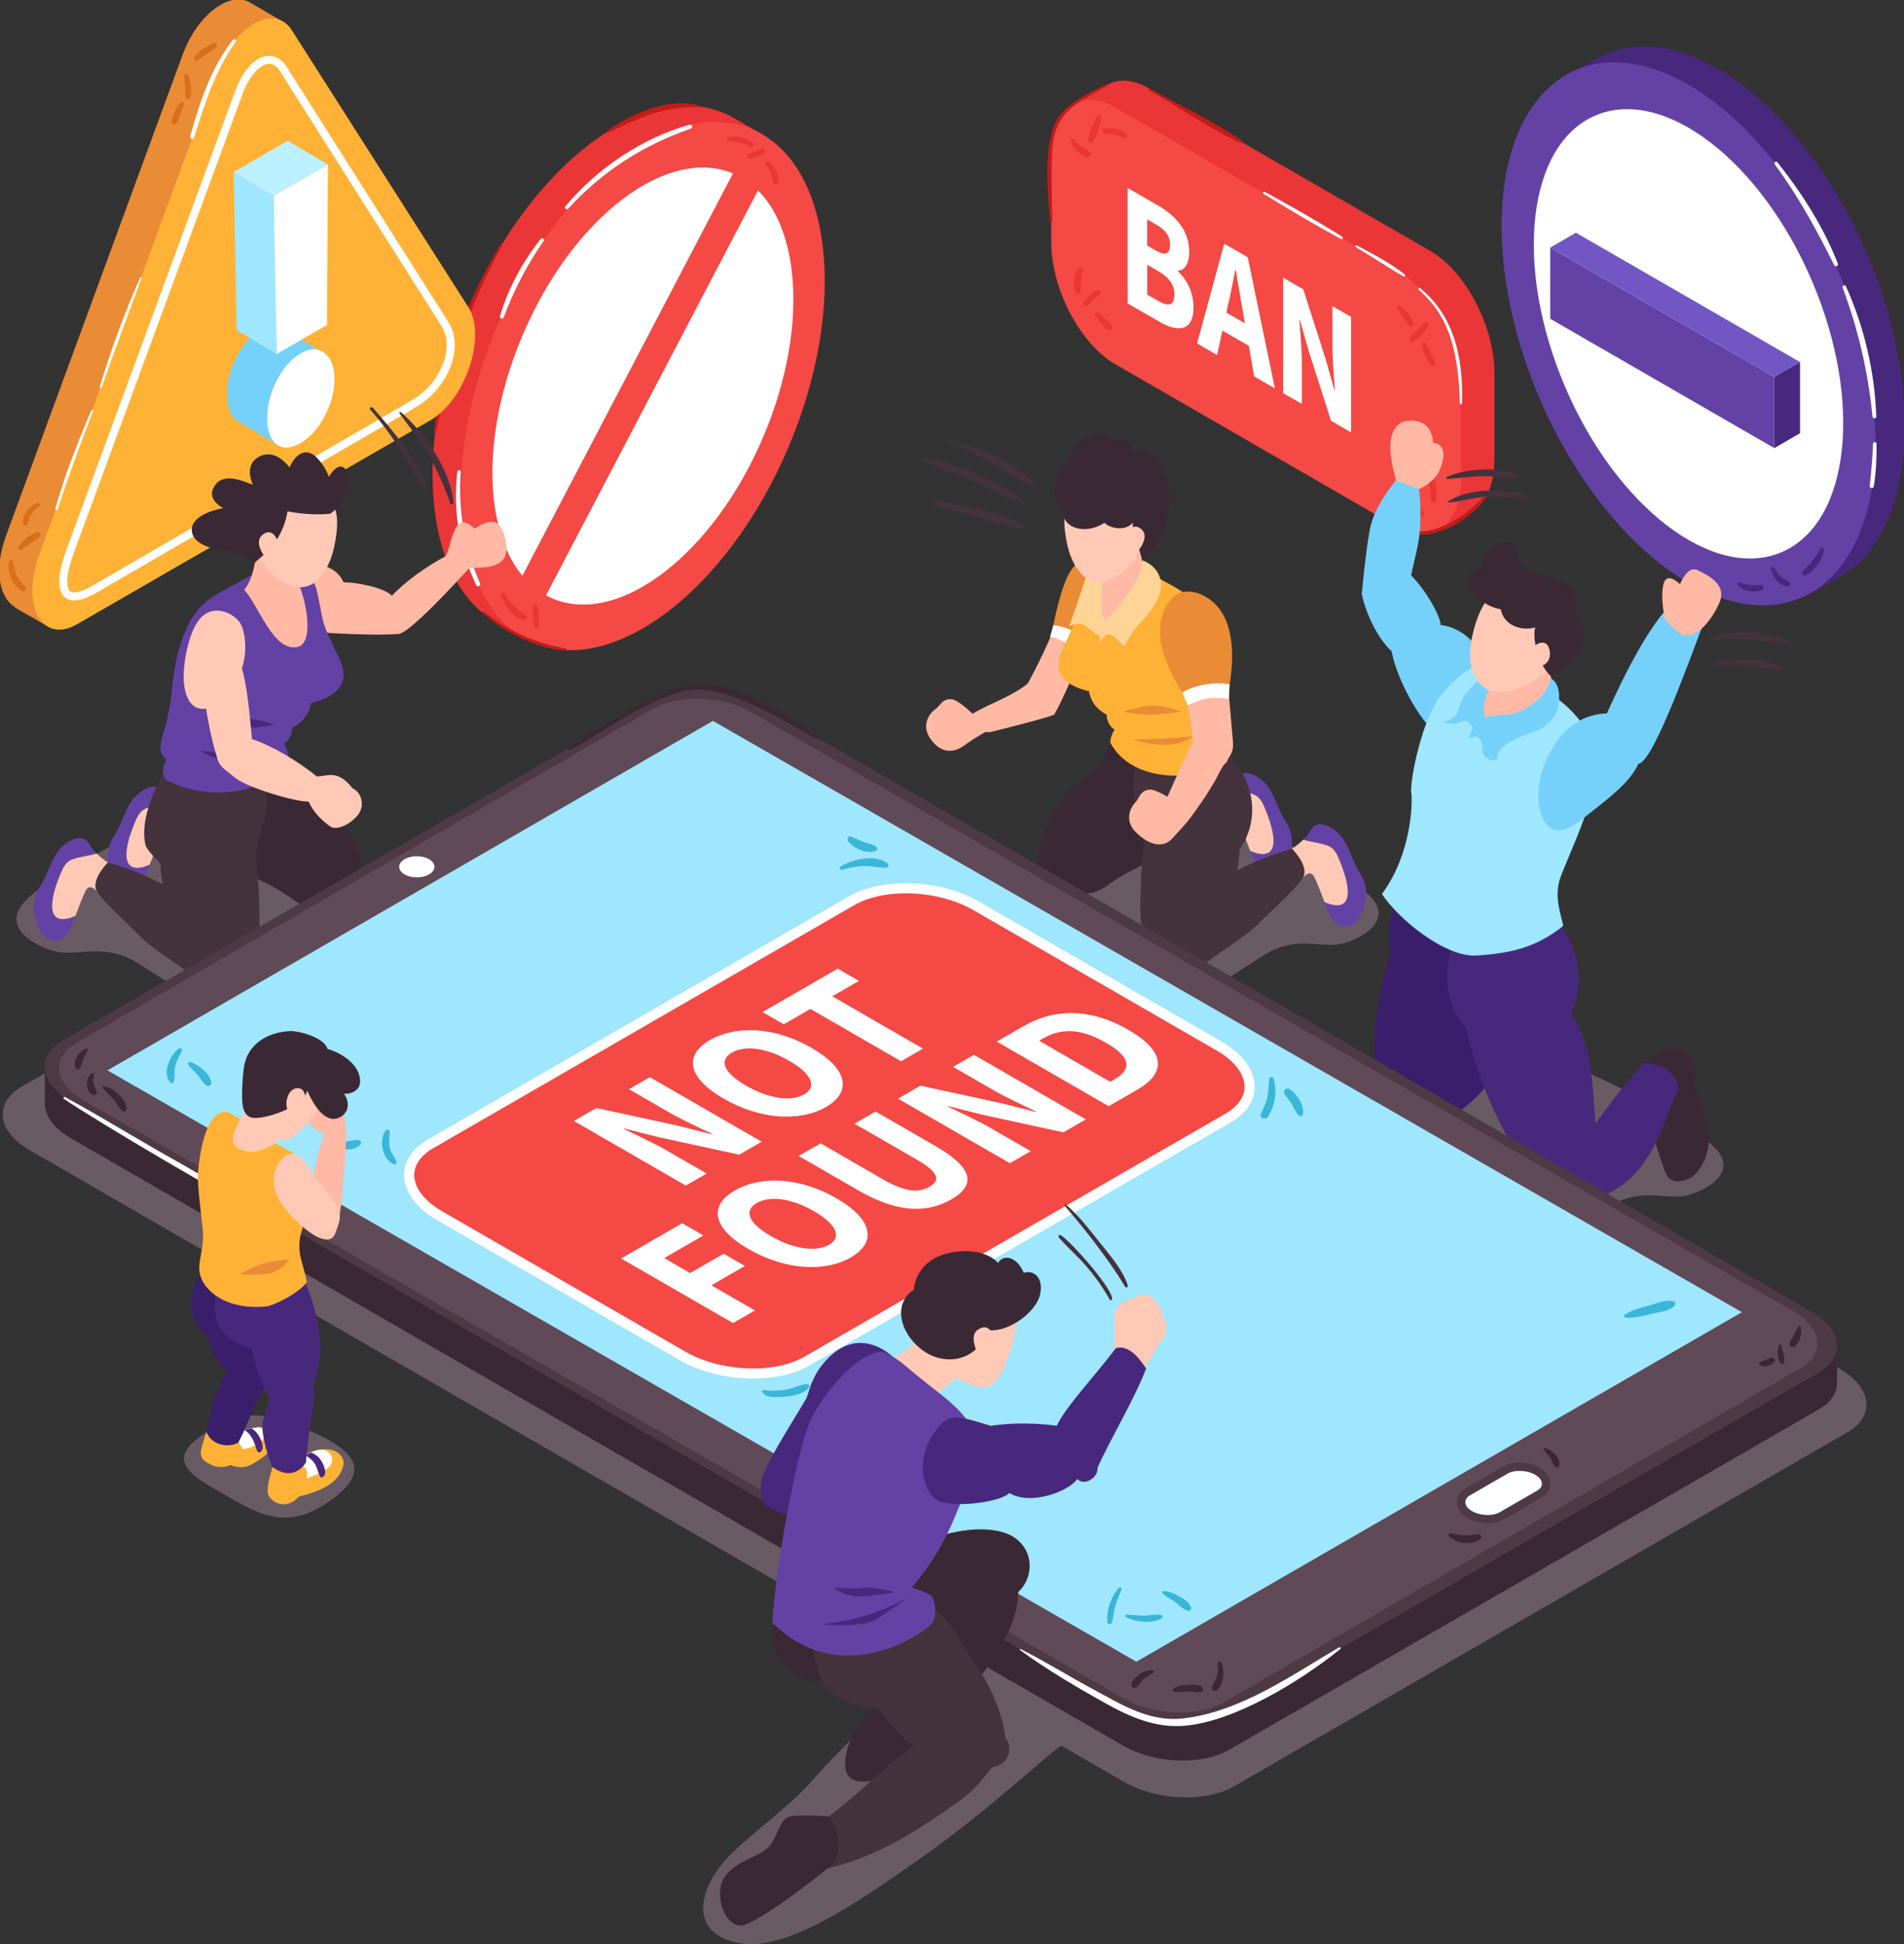 <?xml version="1.0" encoding="utf-8"?>
<!-- Generator: Adobe Illustrator 23.0.0, SVG Export Plug-In . SVG Version: 6.00 Build 0)  -->
<svg version="1.1" id="Layer_1" xmlns="http://www.w3.org/2000/svg" xmlns:xlink="http://www.w3.org/1999/xlink" x="0px" y="0px"
	 viewBox="0 0 752 768" style="enable-background:new 0 0 752 768;" xml:space="preserve">
<rect x="0" y="0" width="752" height="768" fill="#333333" stroke="none"/>
<style type="text/css">
	.st0{opacity:0.5;}
	.st1{fill:#9E8395;}
	.st2{fill:#48287C;}
	.st3{fill:#6442A5;}
	.st4{fill:#FFFFFF;}
	.st5{fill:#7257C4;}
	.st6{fill:#EA3636;}
	.st7{fill:#F44945;}
	.st8{fill:#C41C18;}
	.st9{fill:#EA8B36;}
	.st10{fill:#FFB236;}
	.st11{fill:#75D1F9;}
	.st12{fill:#9FE6FF;}
	.st13{fill:#BBF1FF;}
	.st14{fill:#D8701A;}
	.st15{fill:#3A2934;}
	.st16{fill:#FFC9B6;}
	.st17{fill:#44323D;}
	.st18{fill:#FFB9A4;}
	.st19{fill:#391F6B;}
	.st20{fill:#FFD597;}
	.st21{fill:#4E3A45;}
	.st22{fill:#604A57;}
	.st23{fill:#39B6D8;}
</style>
<g>
	<g class="st0">
		<path class="st1" d="M81.55,565.71c-12.24,8.06-12.43,13.87,3.34,22.54c13.7,7.53,25.82,17.57,43.46,5.98
			c17.65-11.59,14.35-19.94-4.61-28.36C104.77,557.44,95.61,556.45,81.55,565.71z"/>
	</g>
	<g class="st0">
		<path class="st1" d="M726.58,540.74l-432.33-249.6c-12.77-7.37-32.26-8.18-43.31-1.8L8.53,429.31
			c-11.06,6.38-9.66,17.64,3.11,25.01L366.86,659.4c-11.59,9.35-33.1,29.1-46.48,44.44c-8.94,10.25-26.67,22.64-34.18,31.23
			c-9.8,11.21-14.48,28.3,5.09,32.42c18.65,3.93,46.75-15.33,73.91-34.55c24.05-17.02,46.82-38.27,53.85-43.4l24.91,14.38
			c12.77,7.37,32.26,8.18,43.31,1.8l242.42-139.96C740.75,559.37,739.35,548.11,726.58,540.74z"/>
	</g>
	<g class="st0">
		<path class="st1" d="M45.21,333.33c-8.05,5.01-26.39,13.54-35.08,22.42c-9.06,9.26,0.69,16.66,10.48,19.75
			c9.79,3.09,19.86-3.94,34.46,5.34c19.24,12.23,33.57,21.72,33.57,21.72l70.96-39.48c0,0-48.5-28.65-66.55-36.81
			C74.99,318.11,56.2,326.47,45.21,333.33z"/>
	</g>
	<g class="st0">
		<path class="st1" d="M508.23,332.95c7.54,4.7,24.72,12.68,32.86,21c8.48,8.67-0.65,15.61-9.82,18.5c-9.17,2.9-18.6-3.7-32.28,5
			c-18.02,11.46-31.44,20.35-31.44,20.35l-66.46-36.98c0,0,45.43-26.83,62.33-34.48C480.34,318.7,497.93,326.54,508.23,332.95z"/>
	</g>
	<g class="st0">
		<path class="st1" d="M644.44,432.39c7.54,4.7,24.72,12.68,32.86,21c8.48,8.67-0.65,15.61-9.82,18.5c-9.17,2.9-18.6-3.69-32.28,5
			c-18.02,11.46-31.44,20.35-31.44,20.35l-84.26-46.89c0,0,43.68-26.02,60.58-33.66C596.99,409.04,634.14,425.97,644.44,432.39z"/>
	</g>
	<g>
		<path class="st2" d="M752.33,168.23c0-54.36-33.05-117.5-73.82-141.04c-17.56-10.14-33.67-11.25-46.34-4.92l-0.01-0.02l-0.25,0.14
			c-1.04,0.53-2.06,1.1-3.05,1.73l-10.87,6.16l1.19,2.54c-9.09,11.11-14.48,28.25-14.48,50.18c0,54.36,33.05,117.5,73.82,141.04
			c12.41,7.16,24.09,9.81,34.35,8.52l1.22,2.6l10.32-5.98c1.67-0.8,3.27-1.74,4.82-2.8l0.1-0.06l0-0.01
			C743.48,216.56,752.33,196.33,752.33,168.23z"/>
		
			<ellipse transform="matrix(0.92 -0.392 0.392 0.92 1.486 271.695)" class="st3" cx="666.94" cy="132.2" rx="64.11" ry="113.32"/>
		
			<ellipse transform="matrix(0.92 -0.392 0.392 0.92 1.486 271.693)" class="st4" cx="666.94" cy="132.2" rx="53.05" ry="93.76"/>
		<g>
			<polygon class="st3" points="700.78,177.02 612.27,125.92 612.27,97.81 700.78,148.91 			"/>
			<polygon class="st5" points="612.27,97.81 622.42,91.93 710.93,143.03 700.78,148.91 			"/>
			<polygon class="st2" points="700.78,148.91 710.93,143.03 710.93,171.14 700.78,177.02 			"/>
		</g>
		<g>
			<path class="st4" d="M701.95,64.04c-0.47-0.59-1.5,0.2-1.05,0.81c9.3,12.58,16.61,25.99,23.57,39.96
				c0.39,0.78,1.75,0.23,1.43-0.6C720.23,89.63,711.65,76.23,701.95,64.04z"/>
			<path class="st4" d="M729.05,113.06c-0.33-0.72-1.57-0.21-1.29,0.54c6.2,16.7,10.03,33.19,11.8,50.94c0.09,0.93,1.52,0.97,1.49,0
				C740.45,146.93,736.29,129.12,729.05,113.06z"/>
			<path class="st4" d="M739.75,175.31c-0.14,5.59-0.7,11.12-1.29,16.68c-0.09,0.9,1.44,1.12,1.59,0.22
				c0.93-5.58,1.17-11.25,1.11-16.89C741.16,174.4,739.78,174.4,739.75,175.31z"/>
			<path class="st2" d="M718.98,216.75c-1.03,1.59-1.88,3.26-3.05,4.76c-1.17,1.5-2.6,2.73-3.88,4.12c-0.78,0.85,0.2,2.16,1.24,1.6
				c3.39-1.83,6.46-6.08,7.09-9.89C720.52,216.51,719.47,215.99,718.98,216.75z"/>
			<path class="st2" d="M706.47,229.77c-2.35-1.35-4.45-2.63-5.52-5.29c-0.37-0.92-1.79-0.59-1.52,0.42c0.79,3,3,6.12,6.24,6.76
				C706.78,231.88,707.53,230.38,706.47,229.77z"/>
			<path class="st2" d="M695.43,231.04c-2.96,0.34-5.32,0.17-8.09-1c-0.76-0.32-1.64,0.56-0.95,1.23c2.46,2.38,6.42,3.1,9.57,1.75
				C696.91,232.6,696.44,230.92,695.43,231.04z"/>
		</g>
	</g>
	<g>
		
			<ellipse transform="matrix(0.392 -0.92 0.92 0.392 13.263 312.028)" class="st6" cx="242.57" cy="145.99" rx="110.23" ry="62.36"/>
		<polygon class="st6" points="301.45,53.26 287.66,45.44 193.15,243.94 207.97,252.54 		"/>
		
			<ellipse transform="matrix(0.392 -0.92 0.92 0.392 14.215 326.289)" class="st7" cx="253.83" cy="152.4" rx="110.23" ry="62.36"/>
		
			<ellipse transform="matrix(0.392 -0.92 0.92 0.392 14.216 326.29)" class="st4" cx="253.83" cy="152.4" rx="91.2" ry="51.6"/>
		<polygon class="st7" points="199,241.42 208.6,248.68 303.7,66.97 294.1,59.72 		"/>
		<g>
			<path class="st4" d="M272.41,49.25c-19.02,5.45-36.42,17.11-49.08,32.25c-0.58,0.69,0.38,1.7,1.01,1.01
				c13.63-14.9,29.49-25.04,48.5-31.7C273.81,50.47,273.42,48.96,272.41,49.25z"/>
			<path class="st4" d="M213.66,94.3c-7.22,8.99-12.92,19.55-16.2,30.63c-0.29,0.97,1.15,1.33,1.49,0.41
				c4.12-10.87,9.15-20.66,15.8-30.2C215.2,94.5,214.15,93.68,213.66,94.3z"/>
			<path class="st4" d="M189.56,230.38c-6.15-14.21-8.59-28.6-7.59-44.06c0.06-0.87-1.24-0.84-1.34,0
				c-1.81,15.41,0.81,30.89,7.49,44.9C188.58,232.21,189.97,231.35,189.56,230.38z"/>
			<path class="st8" d="M275.49,41.57c-12.04-2.92-25.49,3.2-35.21,9.8c-0.89,0.61-0.56,1.3,0.41,0.83
				c11.76-5.65,21.25-10.15,34.76-9.85C276.23,42.37,276.26,41.76,275.49,41.57z"/>
			<path class="st8" d="M197.76,96.47c-13.55,22.39-23.16,47.89-26.34,73.95c-0.12,0.96,0.69,1.02,0.88,0.07
				c5.1-26.08,13.1-50.27,26.11-73.56C198.86,96.13,198.23,95.69,197.76,96.47z"/>
			<path class="st8" d="M223.34,256.14c-11.97-2.02-22.48-6.85-31.99-14.42c-0.67-0.53-1.25-0.1-0.59,0.49
				c9.13,8.16,20.22,13.19,32.36,14.78C223.96,257.1,224.19,256.28,223.34,256.14z"/>
			<path class="st6" d="M297.39,56.5c-2.68-2.24-6.43-2.74-9.79-2.27c-0.88,0.12-0.66,1.55,0.21,1.53c3.16-0.06,5.63,0.93,8.47,2.17
				C297.14,58.32,298.26,57.23,297.39,56.5z"/>
			<path class="st6" d="M301.11,58.71c-1.73,0.72-3.41,1.42-5.18,2.04c-0.99,0.35-0.93,2.08,0.27,1.96c2.05-0.2,4.26-1.1,5.79-2.49
				C302.62,59.64,301.96,58.36,301.11,58.71z"/>
			<path class="st6" d="M303.8,63.9c-0.67-0.57-1.8,0.15-1.29,0.99c0.78,1.28,1.61,2.44,2.11,3.87c0.43,1.23,0.5,2.56,1.03,3.74
				c0.33,0.73,1.52,0.51,1.69-0.22C307.99,69.53,305.86,65.65,303.8,63.9z"/>
			<path class="st6" d="M207.64,242.84c-3.31-2.1-6.37-4.12-7.85-7.98c-0.42-1.09-2.14-0.66-1.78,0.49
				c1.28,4.07,4.36,8.47,8.82,9.42C207.99,245.02,208.67,243.5,207.64,242.84z"/>
			<path class="st6" d="M212.24,239.47c-0.2-0.71-1.42-0.82-1.55,0c-0.38,2.46-0.36,5.37,0.28,7.79c0.22,0.86,1.73,0.98,1.87,0
				C213.17,244.78,212.92,241.88,212.24,239.47z"/>
		</g>
	</g>
	<g>
		<g>
			<path class="st9" d="M171.88,113.82L110.66,7.94L98.99,1.12l-0.05,0.02C91.1-3.82,78.11,5.34,72.1,21.7L2.36,211.69
				c-4.91,13.37-2.61,24.52,3.56,28.12l-0.03,0.21l12.46,7.11l4.42-8.81l-2.15-1.16l136.25-78.66
				C170.73,150.49,179.19,125.3,171.88,113.82z"/>
			<path class="st10" d="M85.2,29.25L15.46,219.24c-7.31,19.92,1.15,35.34,15.02,27.34l139.49-80.53c13.86-8,22.33-33.2,15.02-44.68
				L115.24,11.91C108.32,1.05,92.12,10.41,85.2,29.25z"/>
			<g>
				<path class="st4" d="M29.34,237.19c-1.5,0-2.75-0.42-3.74-1.26c-3.17-2.66-2.92-9.05,0.73-18.99L93.24,35
					c3.19-7.85,7.74-12.55,12.48-12.91c3.09-0.16,5.79,1.39,7.67,4.56l63.67,100.53c2.56,4.01,3.21,9.02,1.87,14.49
					c-1.88,7.69-7.49,15.03-14.63,19.16L38.03,234.19C34.56,236.19,31.66,237.19,29.34,237.19z M96.18,36.17L29.3,218.03
					c-4.39,11.96-2.39,14.87-1.67,15.47c1.36,1.11,4.56,0.4,8.81-2.07l126.27-73.35c6.42-3.7,11.46-10.29,13.15-17.17
					c0.78-3.22,1.16-7.91-1.47-12.04l-63.7-100.57c-0.87-1.44-2.29-3.06-4.42-3.06c-0.1,0-0.21,0-0.32,0.01
					C103.3,25.46,99.34,28.43,96.18,36.17z"/>
			</g>
		</g>
		<g>
			<g>
				<path class="st11" d="M110.9,129.23l-0.02,0.04c-2.32-1.07-4.97-0.82-7.98,0.93c-3.65,2.11-6.76,5.63-9.34,10.57
					c-2.57,4.94-3.86,9.89-3.86,14.86c0,5.12,1.24,8.61,3.72,10.49l15.84,9.41l17.29-36.75L110.9,129.23z"/>
				<path class="st4" d="M128.16,139.46c-2.63-2.01-5.77-1.96-9.42,0.15c-3.65,2.11-6.76,5.63-9.34,10.57
					c-2.57,4.94-3.86,9.89-3.86,14.86c0,5.12,1.24,8.61,3.72,10.49c2.48,1.87,5.64,1.7,9.48-0.51c3.69-2.13,6.84-5.65,9.45-10.56
					c2.61-4.91,3.91-9.8,3.91-14.67C132.1,144.91,130.78,141.47,128.16,139.46z"/>
			</g>
			<g>
				<polygon class="st12" points="108.11,77.39 92.28,67.97 93.45,130.43 109.29,139.84 				"/>
				<polygon class="st13" points="129.53,65.02 113.69,55.61 92.28,67.97 108.11,77.39 				"/>
				<polygon class="st4" points="129.13,128.38 129.53,65.02 108.11,77.39 109.29,139.84 				"/>
			</g>
		</g>
		<g>
			<path class="st4" d="M92.06,15.66c-8.75,11.15-13.17,24.69-16.93,38.19c-0.28,1,1.24,1.41,1.55,0.43
				c4.19-13.32,8.24-26.3,16.43-37.81C93.55,15.85,92.53,15.06,92.06,15.66z"/>
			<path class="st4" d="M55.24,109.9c-6.07,13.81-11.45,28.37-15.82,42.81c-0.26,0.85,0.54,0.91,0.83,0.09
				c4.95-14.23,10.37-28.49,15.56-42.63C56.08,109.45,55.56,109.19,55.24,109.9z"/>
			<path class="st4" d="M35.96,162.32c-5.31,12.56-10.4,25.41-14.09,38.54c-0.27,0.96,0.65,1.05,0.96,0.11
				c4.28-12.9,8.93-25.72,13.88-38.39C36.98,161.88,36.26,161.62,35.96,162.32z"/>
		</g>
		<g>
			<path class="st14" d="M10.09,232.23c-0.99-1.61-2.41-2.83-3.27-4.56c-0.91-1.85-1.25-3.75-1.6-5.76
				c-0.19-1.12-1.74-0.72-1.84,0.25c-0.4,3.81,1.72,9.67,5.4,11.38C9.59,233.9,10.62,233.1,10.09,232.23z"/>
			<path class="st14" d="M14.67,210.17c-2.75,0.74-5.82,3.54-7.44,5.81c-0.54,0.75,0.51,1.74,1.25,1.25
				c1.29-0.84,2.44-1.85,3.69-2.75c1.17-0.83,2.53-1.51,3.53-2.53C16.45,211.19,15.7,209.89,14.67,210.17z"/>
			<path class="st14" d="M14.55,198.73c-3.02,1.29-6.01,4.75-5.41,8.21c0.12,0.73,1.35,0.91,1.65,0.21c0.53-1.24,0.8-2.57,1.46-3.76
				c0.75-1.36,1.84-2.42,3.12-3.28C16.25,199.54,15.49,198.33,14.55,198.73z"/>
			<path class="st14" d="M74.41,29.73c-0.39-1.14-2.08-0.69-1.81,0.5c0.6,2.66,0.49,5.2,0.58,7.89c0.04,1.13,1.74,1.44,2.02,0.27
				C75.89,35.57,75.33,32.42,74.41,29.73z"/>
			<path class="st14" d="M71.43,40.34c-1.19,0.82-1.77,2.31-2.34,3.6c-0.6,1.36-1.31,2.8-1.25,4.31c0.04,1.01,1.27,1.27,1.82,0.49
				c0.81-1.14,1.1-2.59,1.6-3.89c0.48-1.25,1.29-2.51,1.31-3.86C72.58,40.44,71.91,40.01,71.43,40.34z"/>
			<path class="st14" d="M84.63,17.02c-2.82,1.09-6.13,3.09-7.87,5.64c-0.52,0.77,0.47,1.51,1.17,1.17
				c1.34-0.64,2.49-1.66,3.71-2.51c1.25-0.86,2.51-1.66,3.71-2.59C86.11,18.15,85.73,16.59,84.63,17.02z"/>
		</g>
	</g>
	<g>
		<path class="st6" d="M564.97,99.16L453.62,34.87c-6.25-3.61-11.98-3.83-16.4-1.31l-0.01-0.01l-13.95,7.91l5.12,46.61
			c0,18.51,11.36,40.22,25.25,48.24l116,72.24l11.29-6.36c0.1-0.05,0.19-0.11,0.28-0.16l0.44-0.25c0,0,0-0.03,0-0.03
			c5.25-3.15,8.59-10.22,8.59-20.24V147.4C590.22,128.89,578.86,107.18,564.97,99.16z"/>
		<path class="st7" d="M440.45,143.85l111.35,64.29c13.89,8.02,25.25-0.57,25.25-19.09v-34.11c0-18.51-11.36-40.22-25.25-48.24
			L440.45,42.41c-13.89-8.02-25.25,0.57-25.25,19.09v34.11C415.2,114.12,426.56,135.83,440.45,143.85z"/>
		<g>
			<path class="st4" d="M445.38,74.25l11.71,6.76c7.1,4.1,12.62,9.89,12.62,18.6c0,4.09-1.72,7.46-4.51,7.25v0.28
				c3.49,3.23,6.19,8.22,6.19,14.31c0,9.28-5.88,10.04-13.33,5.74l-12.68-7.32V74.25z M456.73,99.08c3.75,2.16,5.41,1.01,5.41-2.31
				c0-3.51-1.76-5.89-5.36-7.97l-3.68-2.12v10.31L456.73,99.08z M457.43,118.87c4.22,2.43,6.39,1.69,6.39-2.46
				c0-4-2.14-6.87-6.39-9.32l-4.32-2.49v11.78L457.43,118.87z"/>
			<path class="st4" d="M483.53,96.27l9.26,5.34l10.74,51.82l-8.18-4.73l-4.48-25.69c-0.95-5.11-1.86-11.03-2.78-16.32l-0.21-0.12
				c-0.83,4.34-1.74,9.15-2.69,13.16l-4.49,20.51l-7.91-4.57L483.53,96.27z M479.87,120.9l16.46,9.5v8.01l-16.46-9.5V120.9z"/>
			<path class="st4" d="M506.82,109.72l7.92,4.57l8.92,27.84l3.38,11.97l0.21,0.12c-0.36-5.03-0.99-11.79-0.99-17.16v-16.12
				l7.37,4.25v45.62l-7.93-4.58l-8.92-27.9l-3.38-11.92l-0.21-0.12c0.37,5.24,0.99,11.71,0.99,17.09v16.19l-7.37-4.25V109.72z"/>
		</g>
		<g>
			<path class="st6" d="M433.21,114.69c-1.88,0.96-4.63,2.94-5.34,4.99c-0.29,0.83,0.7,1.39,1.38,1.06
				c0.99-0.49,1.64-1.43,2.44-2.19c0.87-0.82,1.82-1.54,2.68-2.36C435.19,115.42,434.15,114.21,433.21,114.69z"/>
			<path class="st6" d="M439.08,128.74c-1.39-2.05-3.47-3.63-5.3-5.27c-0.64-0.58-1.86,0.21-1.27,0.98
				c1.47,1.92,2.86,4.15,4.77,5.68C438.21,130.87,439.88,129.91,439.08,128.74z"/>
			<path class="st6" d="M567.49,177.61c-2.62,0.65-6.06,2.02-7.84,4.13c-0.76,0.9,0.17,2.07,1.23,1.59
				c1.26-0.58,2.35-1.53,3.56-2.22c1.22-0.69,2.49-1.25,3.75-1.84C569.15,178.82,568.46,177.37,567.49,177.61z"/>
			<path class="st6" d="M553.06,120.91c-0.75-0.44-1.38,0.4-1.09,1.09c0.54,1.28,1.53,2.36,2.34,3.49c0.77,1.08,1.44,2.19,2.35,3.16
				c0.65,0.68,1.96-0.02,1.63-0.95C557.43,125.28,555.3,122.22,553.06,120.91z"/>
			<path class="st6" d="M562.68,127.48c-0.97,0.92-1.83,1.96-2.77,2.91c-0.94,0.95-2.05,1.77-2.9,2.8c-0.77,0.94,0.21,2.56,1.39,1.8
				c2.23-1.43,4.43-4.09,5.74-6.38C564.68,127.68,563.45,126.75,562.68,127.48z"/>
			<path class="st6" d="M566.82,143.09c-1.15-2.47-2.36-4.91-3.5-7.38c-0.47-1.01-1.81-0.23-1.66,0.7c0.44,2.76,1.8,5.75,3.62,7.87
				C566.05,145.18,567.26,144.03,566.82,143.09z"/>
			<path class="st6" d="M433.19,45.92c-1.39,2.85-3.09,6.27-3.37,9.44c-0.1,1.11,1.44,1.33,1.96,0.53c1.67-2.56,2.43-6.32,3.06-9.28
				C435.03,45.67,433.66,44.95,433.19,45.92z"/>
			<path class="st6" d="M430.53,60.11c-2.28-1.32-4.31-2.61-5.82-4.83c-0.74-1.08-2.24-0.16-1.72,1.01
				c1.22,2.74,3.69,5.21,6.76,5.69C430.82,62.15,431.6,60.74,430.53,60.11z"/>
			<path class="st6" d="M444.9,53.02c-2.22-2.06-5.71-2.85-8.66-2.27c-0.9,0.18-0.95,1.74,0,1.87c1.33,0.18,2.66,0.29,3.96,0.64
				c1.29,0.35,2.53,0.9,3.79,1.32C444.88,54.87,445.58,53.64,444.9,53.02z"/>
			<path class="st6" d="M427.65,107.15c0.34-1.24-1.27-1.76-1.96-0.83c-1.93,2.63-2.02,6.4-0.71,9.28c0.42,0.92,2.06,0.49,1.94-0.53
				C426.59,112.23,426.91,109.9,427.65,107.15z"/>
			<path class="st6" d="M565.87,187.51c-0.37-0.89-1.98-0.93-1.87,0.25c0.16,1.68,0.54,3.33,0.76,5c0.21,1.66,0.13,3.41,0.59,5.02
				c0.25,0.88,1.61,0.94,1.84,0C567.91,194.78,567.05,190.32,565.87,187.51z"/>
			<path class="st6" d="M562.24,202.23c-1.26-1.57-2.73-2.84-3.77-4.58c-0.96-1.6-1.39-3.46-2.43-4.99
				c-0.3-0.45-1.15-0.46-1.26,0.17c-0.73,3.86,2.85,9.32,6.26,10.96C562.08,204.28,562.94,203.11,562.24,202.23z"/>
		</g>
		<g>
			<path class="st4" d="M561.07,113.95c-0.65-0.54-1.21,0.1-0.55,0.67c12.96,11.44,15.51,26.72,16.04,44.32
				c0.03,1.01,0.89,1.01,0.91,0.05C577.9,141.25,574.35,124.97,561.07,113.95z"/>
			<path class="st4" d="M554.66,108.32c-5.57-4.46-12.3-7.9-18.57-11.28c-0.77-0.42-1.13,0.33-0.36,0.77
				c6.24,3.54,12.23,7.81,18.48,11.27C554.93,109.47,555.35,108.87,554.66,108.32z"/>
			<path class="st8" d="M436.57,33.48c-7.63,3.97-17.51,8.05-20.52,16.83c-3.74,10.94-2.25,25.69-1.29,37
				c0.08,0.9,0.9,0.66,0.89-0.28c-0.17-9.56-0.77-19.23,0.04-28.79c0.65-7.64,3.4-12.99,9.75-17.34c3.66-2.52,7.63-4.61,11.53-6.74
				C437.78,33.72,437.37,33.06,436.57,33.48z"/>
			<path class="st8" d="M586.88,195.03c-7.63,9.33-23.14,19.36-34.94,12.97c-0.77-0.42-1.2,0.08-0.47,0.55
				c11.97,7.69,29.45-2.62,36.02-12.88C587.95,194.95,587.43,194.36,586.88,195.03z"/>
			<path class="st8" d="M490.42,55.53c-11.33-7.77-24.38-13.86-35.98-20.36c-0.75-0.42-1.1,0.23-0.35,0.66
				c11.61,6.6,23.6,14.89,35.71,20.55C490.7,56.79,491.22,56.08,490.42,55.53z"/>
			<path class="st4" d="M529.94,93.38c-9.89-6.18-19.97-11.9-30.21-17.47c-0.79-0.43-1.29,0.27-0.52,0.74
				c9.91,6.14,20.03,12.15,30.29,17.68C530.36,94.8,530.78,93.9,529.94,93.38z"/>
		</g>
	</g>
	<g>
		<g>
			<path class="st15" d="M127.34,314.96c-1.96-1.58-4.99-3.53-8.96-7.41c-1.82-3.44-4.56-10.68-7.75-13.79
				c-5.72,8.27-15.45,14.09-25.46,15.89c-0.43,3.36-0.03,7.04,0.03,10.02c0.17,9.28,1.54,18.15,9.84,21.55
				c2.38,3.01,5.54,5.44,9.04,7.18c3.95,1.97,7.34,3.78,10.89,6.42c1.48,1.1,2.91,1.99,4.63,2.67c4.28,1.7,8.22,0.67,12.59,1.24
				c5.42,0.71,11.02-5.14,11.01-11.9C143.19,344.04,139.9,325.07,127.34,314.96z"/>
			<g>
				<path class="st3" d="M25.1,363.08c-8.08,0.25-3.11-13.14-1.66-16.73c1.15-2.85,2.1-5.71,5.11-6.85
					c3.11-1.18,6.56-1.33,9.59-2.35c-1.11-1.1-2.1-2.3-2.81-3.59c-3.08-5.65-10.29-0.54-12.88,3.32c-2.6,3.86-3.7,8.83-6.91,13.85
					s-2.99,11.65,0.87,17.71c2.92,4.57,8.91,4.22,11.44-1.77c0.72-1.7,1.36-3.32,1.95-4.87C28.3,362.49,26.76,363.03,25.1,363.08z"
					/>
				<path class="st16" d="M38.33,352.2c2.73,3.07,8.62-8.94,8.62-8.94s-5.07-2.42-8.81-6.12c-3.03,1.02-6.48,1.17-9.59,2.35
					c-3.01,1.14-3.96,4-5.11,6.85c-1.45,3.59-6.42,16.98,1.66,16.73c1.66-0.05,3.19-0.59,4.7-1.28c1.51-3.93,2.72-7.36,4.02-9.9
					C34.34,350.9,35.61,349.13,38.33,352.2z"/>
			</g>
			<g>
				<path class="st3" d="M54.45,342.82c-8.08,0.25-3.11-13.14-1.66-16.73c1.15-2.85,2.1-5.71,5.11-6.85
					c3.11-1.18,6.56-1.33,9.59-2.35c-1.11-1.1-2.1-2.3-2.81-3.59c-3.08-5.65-10.28-0.54-12.88,3.32c-2.6,3.86-3.7,8.83-6.91,13.85
					c-3.22,5.02-2.99,11.65,0.87,17.71c2.92,4.57,8.91,4.22,11.44-1.77c0.72-1.7,1.36-3.32,1.95-4.87
					C57.64,342.23,56.1,342.77,54.45,342.82z"/>
				<path class="st16" d="M67.68,331.95c2.73,3.07,8.62-8.94,8.62-8.94s-5.07-2.42-8.81-6.12c-3.03,1.02-6.48,1.17-9.59,2.35
					c-3.01,1.14-3.96,4-5.11,6.85c-1.45,3.59-6.42,16.98,1.66,16.73c1.66-0.05,3.19-0.59,4.7-1.28c1.51-3.93,2.72-7.36,4.02-9.9
					C63.68,330.64,64.95,328.88,67.68,331.95z"/>
			</g>
			<path class="st17" d="M104.43,307.55c-4.01-24.01-25.01-10.85-35.85-10.78c-1.6,0.01-1.96,1.89-1.11,2.78
				c-5.09,9.34-12.66,23.54-9.96,34.34c0.56,2.22,5.64,6.86,5.86,7.25c0,6.27,2.65,14.46,2.53,18.31
				c-0.3,10.1,2.41,16.23,8.61,22.47c2.65,5.18,6.18,8.23,9.7,8.83c4.2,0.71,7.57-3.65,9.83-8.8c10.25-0.41,8.45-18.99,8.19-29.7
				c-0.19-7.65-2.27-13.78,0-21.42C103.71,325.92,106.65,320.84,104.43,307.55z"/>
			<path class="st18" d="M187.51,208.82c-8.75-8.37-9,7.26-11.53,10.9c-7.17,3.8-16.44,10.32-21.16,15.64
				c-3.28-3.4-14.4-5.35-19.15-5.35c-2.52-5.72-8.07-6.8-12.75-7.81c-12.23-2.64-23.4,8.38-23.4,8.38s2.26,12.56,3.08,12.68
				c0.81,0.12,19.42,6.37,28.39,6.85c8.97,0.48,19.17,0.83,26.15,0.34c4.12,0.35,23.23-20.66,28.34-26.16
				c7.18-0.01,17.49,0.34,13.79-12.45C197.79,206.69,195.24,203.57,187.51,208.82z"/>
			<path class="st3" d="M123.27,229.11c-6.97-8.84-10.39-9.52-18.84-4.69c-10.34,5.92-18.69,9.65-23.21,13.42
				c-7.68,6.38-12.13,19.54-13.44,36.08c-0.2,2.51-1.71,11.06-2.6,13.6c-3.18,9.04-1.63,10.52,0.63,12.63
				c-1.24,1.22-2.46,6.5,0.15,8.03c11.97,7.02,38.56,8.27,47.81-8.74c0.57-1.05-0.92-4.73-1.65-5.68c1.93-1.09,3.3-3.76,3.3-6.25
				c3.55-1.92,6.58-4.81,7.39-9.83c7.11-1.6,14.76-5.59,12.45-14.16c-1.13-4.18-6.81-13.89-7.81-18.78
				C125.61,235.89,125.26,231.64,123.27,229.11z"/>
			<path class="st18" d="M118.51,231.95c-1.95-0.32-7.03-2.91-5.51-12.34c0.43-2.64-11.45-9.74-11.44-9.36
				c0.12,8.55-1.21,18.31-5.13,22.74c5.65,5.9,11.41,24.64,21.08,22.59C122.81,254.45,122.35,242.83,118.51,231.95z"/>
			<path class="st16" d="M128.74,197.69c-8.05-1.81-12.25-2.14-19.4,0.75c-4.02,1.09-7.79,2.88-11.42,5.25
				c-0.27,0.18-0.5,0.58-0.44,0.91c1.84,10.6,5.39,21.83,17.29,26.54c9.78,3.87,15.27-6.87,16.97-14.06
				C133.72,208.7,134.32,198.94,128.74,197.69z"/>
			<path class="st15" d="M129.92,188.35c-1.05-2.82-2.82-5.48-4.58-7.35c-4.7-4.98-9.03-1.04-10.93,3.63
				c-2.82-3.39-6.86-6.61-11.61-4.45c-4.97,2.26-4.73,7.29-2.9,11.32c-5.19-1.98-12.23-4.87-15.41,0.87
				c-2.09,3.75,0.45,6.55,3.68,8.38c-6.18,1.04-14.02,4.38-12.14,10.24c1.13,3.52,6.28,5.54,9.59,5.78
				c7.21,0.53,12.14,3.15,15.07,5.43c2.02-2.08,10.77-7.38,12.87-20.21c4.17,0.9,11.56,1.57,16.91,0.94c4.37-3.19,4.79-5.94,5.8-8.4
				c0.96-2.35,2.04-6.34,0.58-8.66C134.75,182.54,131.77,185.1,129.92,188.35z"/>
			<path class="st16" d="M109.93,214.36c0,0-1.92-6.51-6.16-3.17s1.76,9.93,1.76,9.93L109.93,214.36z"/>
			<path class="st2" d="M108.64,286.25c0,0-9.59-3.11-14.77-2.49c-5.18,0.62-9.64,2.49-9.64,2.49s7.31,1.04,12.21,1.24
				C101.32,287.7,108.64,286.25,108.64,286.25z"/>
			<path class="st2" d="M104.43,297.97c-0.62,0-11.4-0.31-17.2-0.72c-5.8-0.41-8.08-0.7-8.08-0.7s4.77,3.6,11.5,3.6
				C97.39,300.15,104.43,297.97,104.43,297.97z"/>
			<path class="st16" d="M139.22,311.39c-6.14-7.74-9.92-4.6-13.95-4.72c-0.01,0.04-0.03,0.07-0.04,0.11
				c-7.1-5.76-17.95-12.37-25.71-14.79c-0.78-8.72-2.05-22.26-4.01-27.88c1.97-5.48,1.8-13.78-0.6-17.89
				c-1.97-3.37-9.94-8.24-15.76-2.01c-4.72,5.06-7.52,19.88-6.35,26.94c0.82,4.98,3.02,9.6,8.6,8.79c0.42,3.05,2.19,12.78,4.6,20.22
				c0.87,2.67,2.4,3.49,7.04,7.22c4.59,3.69,23.74,9.52,28.82,9.24c1.48,2.97,3.21,5.92,8.42,9.76c3.02,2.23,8.95-1.48,11.29-4.74
				C144.1,318.1,142.88,313.1,139.22,311.39z"/>
			<path class="st17" d="M42.59,340.72c0,0-7.05,7.1-4.26,11.48c2.79,4.38,11.63,12.18,17,17.66c5.36,5.48,15.63,11.45,22.25,16.67
				c6.62,5.23,9.64,1.41,9.64,1.41l5.82-9.38c0,0-14.12-19.84-14.66-20.64C77.84,357.12,61.68,345.9,42.59,340.72z"/>
			<g>
				<path class="st17" d="M147.48,161.32c-0.84-0.98-1.86-0.17-1.26,0.5c4.51,5.05,8.25,10.2,11.87,15.93
					c3.24,5.13,6.81,11.28,10.14,16.32c0.33,0.5,1.21,0.2,1.01-0.43C165.35,181.87,155.46,170.63,147.48,161.32z"/>
				<path class="st17" d="M158.38,162.86c-0.3-0.26-0.87,0.09-0.59,0.46c4.11,5.48,8.34,10.89,11.71,16.87
					c3.39,6.02,6.16,12.34,8.41,18.75c0.19,0.55,1.2,0.31,1.15-0.31C177.96,185.72,167.88,171.14,158.38,162.86z"/>
			</g>
		</g>
		<g>
			<path class="st18" d="M552.02,191.89c0,0-2.79-8.36-2.89-15.04c-0.1-6.84,2.94-10.2,6.6-10.59c10.65-1.14,10.22,8.71,10.22,8.71
				s7.42-0.19,2.48,11.11c-1.94,4.44-7.97,7.18-7.97,7.18L552.02,191.89z"/>
			<path class="st11" d="M569.01,246.89c-0.16-4.57-9.39-19.83-16.55-23.38c-7.73,0.5-8.04,6.19-14.61,11.17
				c1.6,7.58,5.95,17.13,11.83,22.66c1.75,11.09,13.48,32.15,19.26,32.45c4.92,0.26,9.03-1.3,10.36-4.99
				c2.48-6.88,7.34-18.31,5.75-25.69C584.86,258.26,580.51,248.43,569.01,246.89z"/>
			<g>
				<path class="st19" d="M594.46,384.89c0.34-8.23,2.93-16.47,2.83-24.64c-0.05-4.06-1.6-7.59-5.22-9.66
					c-5.84-3.35-12.73-2.15-18.68-5.9c-5.07-3.19-8.7-6.19-14.92-4.58c-0.54,0.14-1.16,0.66-1.24,1.24
					c-0.11,0.79-0.3,1.49-0.46,2.21c-5.51,10.06-10.12,21.49-7.46,32.56c-5.75,18.31-8.74,37.9-4.63,56.89
					c1.08,5,2.89,12.18,8.77,13.53c3.43,0.79,6.48-0.69,7.99-3.47c10.76,2.5,22.17-9.43,28.04-17.01c3.18-4.1,6.13-8.39,6.37-13.71
					C596.26,403.29,594.08,394.08,594.46,384.89z"/>
				<path class="st15" d="M557.77,359.11C557.76,359.12,557.76,359.12,557.77,359.11C557.66,359.28,557.64,359.31,557.77,359.11z"/>
			</g>
			<path class="st15" d="M674.63,447.03c-0.69-4.65-2.99-12.82-5.8-17.73c0.48-2.21,1.72-4.86,0.12-8.92
				c-1.69-4.32-5.68-6.74-10.88-5.13c-7.38,2.29-9.96,6.02-9.92,6.14c-3.56,7.85,2.77,20.81,4.91,27.59
				c1.47,4.63,3.01,9.99,4.85,14.5c2.25,5.55,9.46,2.64,11.48,0.51C673.93,459.25,675.52,453.03,674.63,447.03z"/>
			<path class="st2" d="M662.41,427.94c-0.57-2.17-1.95-3.89-3.78-5.17c-2.9-2.05-6.07-2.59-9.32-2.99
				c-5.13,5.29-16.55,20.2-19.04,24c-1-3.78-0.23-32.13-9.92-43.1c2.25-4.69,8.13-19.68-5.21-36.68
				c-3.99-5.08-28.97-2.03-37.57-3.51c-3.64,10.18-11.99,30.78,1.18,45.14c5.07,20.74,12.85,38.61,22.02,52.62
				c5.27,8.06,10.39,14.22,13.68,16.85c6.21,4.97,10.98,0.88,16.36-1.49c7.96-3.51,15.68-7.81,22.73-21.31
				c4.94-9.46,5.7-15.18,9.15-21.38C662.7,429.95,662.68,428.96,662.41,427.94z"/>
			<path class="st12" d="M592.55,264.06c-6.39-2.2-10.54-3.69-22.48,9.39c-8.4,9.2-13.38,35.56-12.69,39.79
				c0.55,3.34,0.3,23.86-11.57,39.91c6.4,9.84,24.89,25.07,37.39,24.31c15.15-0.92,24.58-3.99,34.21-11.7
				c-0.65-3.98-4.08-11.7-0.86-19.83c5.55-14.01,10.37-23.01,13.29-38.28C634.5,283.32,606.73,268.94,592.55,264.06z"/>
			<path class="st18" d="M589.17,261.27c0,0-0.64,7.98-5.64,19.75c-0.82,8.53,2.48,14.39,11.58,7.86c9.1-6.53,18.2-15.75,18.2-15.75
				l-1.94-15.23L589.17,261.27z"/>
			<path class="st11" d="M612.66,268.06c-1.52,4.58-3.56,7.3-8.1,10.53c-6.17,4.38-9.12,3.29-14.69,4.15
				c-5.81,0.9-8.34,3.35-9.68,8.95c2.28-0.46,2.62-1.6,4.42,0.53c1.19,1.41,0.84,3.13,1.01,4.68c0.24,2.19,2.62,3.91,5.75,3.2
				c-1.34-6.23,12.08-10.11,15.45-11.36c3.08-1.14,7.58-5.01,8.41-8.75C616.4,274.7,615.76,269.93,612.66,268.06z"/>
			<path class="st11" d="M585.91,266.55c0,0-4.68,4.46-7.23,7.81c-2.55,3.35-2.18,7.13-4.35,8.78c-2.17,1.65-4.27,2.25-4.27,2.25
				s4.23,1.02,5.7,0.26c1.47-0.76,3.31-1.17,3.7-0.73c0.39,0.44,3.31,3.65,3.52,3.24c0.21-0.4,4.65-2.54,4.65-2.54
				s-2.36-3.9-1.23-8.57c1.13-4.67,2.96-7.54,2.96-7.54L585.91,266.55z"/>
			<path class="st16" d="M619.92,245.33c-0.04-6.61-16.82-15.16-23.48-14.18c-10.03,1.48-13.9,13.77-15.51,22.96
				c-1.7,9.66,2.3,22.96,17.05,18.42C609.94,268.85,619.99,258.2,619.92,245.33z"/>
			<path class="st15" d="M622.02,242.64c1.52-3.54,0.3-7.73-2.64-10.65c-2.7-2.68-6.41-3.78-10.02-4.52
				c-3.21-0.66-4.58-0.32-7.17-2.53c-2.77-2.36-1.99-3.32-3.07-6.44c-3.35-9.61-13.97-1.39-13.86,7.02
				c-1.01-0.43-2.12-0.47-3.28,0.27c-2.73,1.72-2.1,5.35-0.61,7.62c2.48,3.77,6.83,6.49,11.35,7.29c1.62,7.79,10.4,8.36,13.59,7.12
				c-1.27,5.62,1.9,15.41,6.16,19.28c2.64-2.97,11.37-6.4,12.95-14.72C626.01,249.22,624.84,244.62,622.02,242.64z"/>
			<path class="st16" d="M605.71,255.31c0,0,4.48-3.6,6.02,0.57c1.35,3.67-0.36,7.64-5.03,7.31
				C602.59,262.9,605.71,255.31,605.71,255.31z"/>
			<path class="st11" d="M662.69,236.43c-12.53,9.18-27,43.48-28.07,45.42c-7.5,0.07-18.83,4.01-25.31,21.96
				c-4.24,11.75-0.96,32.8,14.83,20.37c10.81-8.52,19.42-14.7,22.96-22.48c5.48-0.23,18.99-37.64,25.63-55.33
				C667.25,242.33,665.25,238.46,662.69,236.43z"/>
			<path class="st11" d="M551.36,189.73c0,0-8.49,9.96-10.26,19.04c-1.77,9.08-3.26,25.91-3.26,25.91s9.57,0.93,12.85,0
				c3.28-0.93,5.8-3.64,5.8-3.64s1.17-5.42,3.13-13.95c2.59-11.27,0.83-23.84,0.83-23.84L551.36,189.73z"/>
			<path class="st18" d="M657.59,244.49c0,0-1.96-8.29-0.6-13.69c1.36-5.4,6.53,0,6.53,0s2.91-7.59,6.95-5.57
				c4.04,2.02,11.89,5.57,8.53,13.13c-2.06,4.63-7.58,13.34-13.35,12.65C662.35,250.62,657.59,244.49,657.59,244.49z"/>
			<path class="st17" d="M599.25,187.21c-8.36-2.7-19.52-2.27-27.66,1.09c-0.43,0.18-0.44,0.93,0.12,0.9
				c4.55-0.26,9.04-1.03,13.62-1.11c4.6-0.08,9.11,0.64,13.69,0.79C600.02,188.91,600.15,187.5,599.25,187.21z"/>
			<path class="st17" d="M602.77,195.36c-9.08-2.31-23.1-2.68-31.11,2.95c-0.07,0.05-0.05,0.18,0.05,0.18
				c5.12-0.16,10.1-1.98,15.27-2.31c5.25-0.34,10.36,0.27,15.57,0.83C603.49,197.1,603.67,195.59,602.77,195.36z"/>
			<path class="st17" d="M706.69,253.02c-10.02-3.48-22.35-4.98-32.25-0.43c-0.28,0.13-0.06,0.5,0.19,0.46
				c11.07-1.71,20.92,0.26,31.89,1.21C707.27,254.32,707.32,253.24,706.69,253.02z"/>
			<path class="st17" d="M703.1,263.24c-8.61-3.42-18.72-3.19-27.48-0.48c-0.24,0.08-0.21,0.49,0.06,0.46
				c9.33-0.86,17.79,0.03,26.99,1.54C703.69,264.92,704.05,263.61,703.1,263.24z"/>
		</g>
		<g>
			<path class="st15" d="M425.57,309.51c1.96-1.58,4.99-3.53,8.96-7.41c1.82-3.44,4.56-10.68,7.75-13.79
				c5.72,8.27,15.45,14.09,25.46,15.89c0.43,3.36,0.03,7.04-0.03,10.02c-0.17,9.28-1.54,18.15-9.84,21.55
				c-2.38,3.01-5.54,5.44-9.04,7.18c-3.95,1.97-7.34,3.78-10.89,6.42c-1.48,1.1-2.91,1.99-4.63,2.67c-4.28,1.7-8.22,0.67-12.59,1.24
				c-5.42,0.71-11.02-5.14-11.01-11.9C409.73,338.59,413.01,319.61,425.57,309.51z"/>
			<g>
				<path class="st3" d="M527.81,357.62c8.08,0.25,3.11-13.14,1.66-16.73c-1.15-2.85-2.1-5.71-5.11-6.85
					c-3.11-1.18-6.56-1.33-9.59-2.35c1.11-1.1,2.1-2.3,2.81-3.59c3.08-5.65,10.28-0.54,12.88,3.32c2.6,3.86,3.7,8.83,6.91,13.85
					c3.22,5.02,2.99,11.65-0.87,17.71c-2.92,4.57-8.91,4.22-11.44-1.77c-0.72-1.7-1.36-3.32-1.95-4.87
					C524.61,357.03,526.15,357.57,527.81,357.62z"/>
				<path class="st16" d="M514.58,346.75c-2.73,3.07-8.62-8.94-8.62-8.94s5.07-2.42,8.81-6.12c3.03,1.02,6.48,1.17,9.59,2.35
					c3.01,1.14,3.96,4,5.11,6.85c1.45,3.59,6.42,16.98-1.66,16.73c-1.66-0.05-3.19-0.59-4.7-1.28c-1.51-3.93-2.72-7.36-4.02-9.9
					C518.58,345.44,517.31,343.68,514.58,346.75z"/>
			</g>
			<g>
				<path class="st3" d="M498.47,337.37c8.08,0.25,3.11-13.14,1.66-16.73c-1.15-2.85-2.1-5.71-5.11-6.85
					c-3.11-1.18-6.56-1.33-9.59-2.35c1.11-1.1,2.1-2.3,2.81-3.59c3.08-5.65,10.29-0.54,12.88,3.32c2.6,3.86,3.7,8.83,6.91,13.85
					c3.22,5.02,2.99,11.65-0.87,17.71c-2.92,4.57-8.91,4.22-11.44-1.77c-0.72-1.7-1.36-3.32-1.95-4.87
					C495.27,336.78,496.81,337.32,498.47,337.37z"/>
				<path class="st16" d="M485.24,326.5c-2.73,3.07-8.62-8.94-8.62-8.94s5.07-2.42,8.81-6.12c3.03,1.02,6.48,1.17,9.59,2.35
					c3.01,1.14,3.96,4,5.11,6.85c1.45,3.59,6.42,16.98-1.66,16.73c-1.66-0.05-3.19-0.59-4.7-1.28c-1.51-3.93-2.72-7.36-4.02-9.9
					C489.23,325.19,487.96,323.42,485.24,326.5z"/>
			</g>
			<path class="st17" d="M448.48,302.09c4.01-24.01,35.62-7.38,34.77-6.49c20.87,21.54,6.52,39.69,6.29,40.09
				c0,6.27-2.65,14.46-2.53,18.31c0.3,10.1-2.41,16.23-8.61,22.47c-2.65,5.18-6.18,8.23-9.7,8.83c-4.2,0.71-7.57-3.65-9.83-8.8
				c-10.25-0.41-8.45-18.99-8.19-29.7c0.19-7.65,2.27-13.78,0-21.42C449.21,320.47,446.26,315.39,448.48,302.09z"/>
			<path class="st17" d="M510.32,335.27c0,0,7.05,7.1,4.26,11.48c-2.79,4.38-11.63,12.18-17,17.66
				c-5.36,5.48-15.63,11.45-22.25,16.67c-6.62,5.23-9.64,1.41-9.64,1.41l-5.82-9.38c0,0,14.12-19.84,14.66-20.64
				C475.07,351.67,491.23,340.44,510.32,335.27z"/>
			<path class="st18" d="M428.95,219.75c0,0-6.8,8.65-9.82,20.05c-2.92,10.99-10.68,25.47-13.14,30.14
				c-5.88,5-16.36,8.54-21.86,12.02c-3.12-2.91-6.47-5.62-8.28-5.74c-3.96-0.27-4.39,2.6-6.53,4.03c-2.14,1.42-5.62,6.15-1.9,11.51
				c4.47,6.44,9.66,5.52,13.61,2.58c3.95-2.94,8.21-5.16,8.21-5.16l1.96,0c8.62-2.14,22.62-5.7,25.12-6.84
				c3.41-5.65,8.51-18.28,11.95-26.02c3.44-7.74,9.76-27.81,10.01-28.54C438.53,227.03,428.95,219.75,428.95,219.75z"/>
			<path class="st9" d="M433.63,220.51c0,0-6.14-1.67-10.48,4.57c-4.34,6.24-7.18,22.26-7.91,25.75c1.84,0,6.9,2.5,10.13,4.46
				c3.23,1.97,4.92,1.69,4.92,1.69l17.16-31.56L433.63,220.51z"/>
			<path class="st4" d="M416.03,246.94c0,0,6.78,0.69,9.51,3.89c2.73,3.21,3.23,4.46,3.23,4.46l-2.19,3.56c0,0-2.93-3.12-5.78-4.96
				c-2.8-1.81-6.09-2.24-6.09-2.24L416.03,246.94z"/>
			<path class="st10" d="M429.69,227.28c6.57-8.33,9.8-8.98,17.75-4.42c9.75,5.58,17.61,9.1,21.88,12.65
				c7.24,6.02,11.44,18.42,12.66,34.01c0.19,2.37,1.61,10.42,2.45,12.82c3,8.52,1.53,9.92-0.59,11.91c1.17,1.15,2.31,6.13-0.14,7.57
				c-11.28,6.62-36.34,7.79-45.06-8.24c-0.54-0.99,0.87-4.46,1.56-5.36c-1.82-1.03-3.11-3.55-3.11-5.89
				c-3.34-1.81-6.2-4.54-6.96-9.26c-6.7-1.51-13.91-5.27-11.73-13.35c1.06-3.94,6.42-13.09,7.37-17.7
				C427.48,233.66,427.81,229.66,429.69,227.28z"/>
			<path class="st18" d="M434.17,229.95c1.84-0.3,6.63-2.75,5.19-11.64c-0.4-2.49,10.79-9.18,10.78-8.83
				c-0.12,8.06,1.15,17.26,4.84,21.44c-5.32,5.56-10.59,19.98-19.7,18.05C430.29,247.91,430.55,240.21,434.17,229.95z"/>
			<path class="st20" d="M430.22,224c0,0-3.38,10.28-4.55,13.66c-1.17,3.38-3.38,9.75-3.38,9.75s3.51-1.69,5.33-0.78
				c1.82,0.91,4.42,3.64,5.98,4.03c1.56,0.39,3.59,0,3.59,0l1.1-4.29c0,0-3.26-0.91-3.39-6.37c-0.13-5.46,0.52-12.88,0.52-12.88
				L430.22,224z"/>
			<path class="st16" d="M424.53,197.66c7.58-1.7,11.55-2.02,18.29,0.71c3.79,1.02,7.35,2.71,10.77,4.95
				c0.26,0.17,0.47,0.54,0.42,0.86c-1.73,9.99-5.08,20.58-16.3,25.02c-9.22,3.65-14.39-6.47-16-13.25
				C419.84,208.04,419.27,198.84,424.53,197.66z"/>
			<path class="st15" d="M460.96,189.88c-2.73-10.06-8.97-15.12-13.33-10.64c-0.87-4.8-5.57-7.87-8.26-4.28
				c-2.17-5.2-7.75-3.88-10.78-1.5c-5.76,4.52-18.07,21.57-9.07,28.05c0.55,8.53,10.74,9.17,16.64,5.01
				c3.21,2.94,9.33,2.85,11.2-0.11c-0.03,5.07,2.74,10.44,3.84,14.97C454.99,219.01,464.95,204.61,460.96,189.88z"/>
			<path class="st16" d="M444.83,211.91c0,0,1.81-6.13,5.81-2.98c4,3.15-1.66,9.37-1.66,9.37L444.83,211.91z"/>
			<path class="st9" d="M443.48,281.14c0,0,9.04-2.93,13.92-2.34c4.88,0.59,9.08,2.34,9.08,2.34s-6.89,0.98-11.5,1.17
				C450.38,282.51,443.48,281.14,443.48,281.14z"/>
			<path class="st9" d="M447.45,292.19c0.59,0,10.74-0.29,16.21-0.68c5.47-0.39,7.62-0.66,7.62-0.66s-4.49,3.39-10.84,3.39
				C454.09,294.24,447.45,292.19,447.45,292.19z"/>
			<path class="st18" d="M486.95,292.74c-1.18-13.01-2.48-28.65-2.48-28.65s-11.04,0-16.58,5.58c0,0,1.78,11.19,3.28,23.07
				c-4.07,8.49-7.89,17.04-10.08,22.01c-2.9-1.7-5.65-3-7.09-2.83c-3.94,0.47-3.84,3.37-5.67,5.17c-1.84,1.79-4.38,7.08,0.26,11.66
				c5.58,5.5,10.99,6.19,14.33,2.57c1.56-1.69,3.53-3.87,5.19-5.72l0,0c0,0,0.02-0.02,0.02-0.02c1.88-2.1,9.78-12.9,13.14-19.77
				C484.54,299.06,487.5,298.8,486.95,292.74z"/>
			<path class="st9" d="M464.35,235.06c-6.23,4.74-7.93,14.81-4.35,24.58c3.58,9.77,8.6,16.38,8.6,16.38s7.79-2.07,16.5-2.7
				c2.33-11.47,2.34-23.3-2.34-31.11C478.08,234.4,468.71,231.74,464.35,235.06z"/>
			<path class="st20" d="M451.19,221.39c0,0,0.02,3.48-2.74,8.57c-2.76,5.09-8.06,11.62-11.08,14.2c-4.42,3.77-2.78,9.75-2.78,9.75
				s1.61-3.85,3.7-3.25c2.1,0.6,3.24,2.5,5.72,4.64c1.82-2.94,2.67-5.43,6.76-9.71c3.24-3.38,9.26-10.81,7.56-16.79
				C456.62,222.83,451.19,221.39,451.19,221.39z"/>
			<path class="st4" d="M466.94,273.58c0,0,3.85-2.47,9.45-3.27c5.6-0.8,9.26,0,9.26,0l-0.32,5.7c0,0-5.75-0.66-9.04,0
				c-3.29,0.66-7.14,2.7-7.14,2.7L466.94,273.58z"/>
			<g>
				<path class="st17" d="M404.65,198.04c-10.33-8.27-27.82-15.48-40.91-17.17c-0.36-0.05-0.49,0.52-0.18,0.68
					c6.93,3.5,14.55,5.61,21.67,8.75c6.32,2.79,12.29,6.51,18.79,8.83C404.61,199.33,405.15,198.44,404.65,198.04z"/>
				<path class="st17" d="M408.62,190.62c-9.01-7.99-21.71-14.03-33.41-16.73c-0.23-0.05-0.4,0.29-0.17,0.4
					c11.2,5.51,21.63,11.62,32.44,17.81C408.38,192.63,409.44,191.36,408.62,190.62z"/>
				<path class="st17" d="M404.42,207.29c-10.25-5.4-23.11-7.39-34.43-9.22c-1.12-0.18-1.63,1.48-0.48,1.73
					c11.48,2.52,22.75,6.96,34.26,9.01C404.65,208.97,405.32,207.76,404.42,207.29z"/>
			</g>
		</g>
		<g>
			<path class="st15" d="M725.56,546.57v-14.6l-9.8,0.93c-0.12-0.07-0.22-0.15-0.35-0.22L299.64,292.65
				c-12.28-7.09-31.02-7.87-41.65-1.73L30.41,422.32H17.69l0.03,13.07c-0.01,0.24,0,0.48,0,0.72v0.01h0
				c0.07,4.69,3.49,9.62,10.13,13.45l415.76,240.04c12.28,7.09,31.02,7.86,41.65,1.73l233.13-134.6
				C723.1,554.02,725.45,550.39,725.56,546.57z"/>
			<path class="st21" d="M718.4,542.16l-233.13,134.6c-10.63,6.14-29.38,5.36-41.65-1.73L27.85,434.99
				c-12.28-7.09-13.62-17.91-2.99-24.05l233.13-134.6c10.63-6.14,29.38-5.36,41.65,1.73l415.76,240.04
				C727.68,525.2,729.03,536.02,718.4,542.16z"/>
			<path class="st22" d="M711.02,540.53L483.05,672.62c-9.97,5.76-27.54,5.03-39.06-1.62L32.88,434.57
				c-11.51-6.65-12.77-16.79-2.8-22.55l227.97-132.09c9.97-5.76,27.55-5.03,39.06,1.62l411.11,236.42
				C719.73,524.62,720.99,534.77,711.02,540.53z"/>
			<path class="st4" d="M528.91,650.75c-18.05,10.53-38.9,25.55-61.68,28.09c-13.28,1.48-24.07-5.37-35.32-11.42
				c-9.67-5.2-19.02-11.07-28.83-15.99c-0.26-0.13-0.45,0.22-0.22,0.38c10.78,7.89,22.18,14.56,33.82,21.08
				c9.73,5.46,20,9.87,31.41,8.83c19.43-1.77,45-17.19,61.32-30.32C529.8,651.08,529.27,650.54,528.91,650.75z"/>
			<path class="st4" d="M108.89,481.78c-10.04-5.93-27.12-16.34-40.44-23.8c-14.59-8.17-28.09-16.61-42.78-24.6
				c-0.46-0.25-0.85,0.41-0.41,0.71c11.53,7.95,69,42.15,83.56,48.51C109.29,482.8,109.43,482.1,108.89,481.78z"/>
			<path class="st4" d="M390.92,644.13c-10.92-6.5-35.57-21.5-52.98-30.66c-1.6-0.84-1.85,0.25-0.59,0.93
				c17.62,9.4,35.42,21.53,53.23,30.42C391.18,645.11,391.57,644.52,390.92,644.13z"/>
			<path class="st15" d="M322.83,291.04c-11.49-8.7-33.91-23.17-50.61-20.4c-8.03,1.33-17.93,6.58-24.77,10.73
				c-7.67,4.65-14.78,8.31-22.18,13.46c-1.93,1.34-1.03,2,0.9,0.93c12.87-7.15,28.53-18.99,43.65-22.71
				c15.39-3.78,36.92,10.23,52.47,18.69C322.7,291.95,323.25,291.36,322.83,291.04z"/>
			<polygon class="st12" points="687.97,518.36 448.82,656.43 42.43,422.83 281.58,284.76 			"/>
			<g>
				<path class="st4" d="M164.63,338.24c-3.85,0-6.96,1.87-6.96,4.18c0,2.31,3.12,4.18,6.96,4.18c3.85,0,6.96-1.87,6.96-4.18
					C171.59,340.11,168.48,338.24,164.63,338.24z"/>
				<path class="st21" d="M587.57,601.77c-2.83,0-5.6-0.7-7.8-1.97c-2.73-1.58-4.3-3.91-4.3-6.41c0-2.25,1.28-4.28,3.52-5.57
					l14.82-8.56c1.73-1,3.93-1.52,6.37-1.52c2.83,0,5.6,0.7,7.8,1.97c2.73,1.58,4.3,3.91,4.3,6.4c0,2.25-1.28,4.28-3.52,5.57
					l-14.82,8.55C592.22,601.25,590.01,601.77,587.57,601.77z"/>
				<path class="st4" d="M607.11,588.85l-14.82,8.55c-2.78,1.6-7.68,1.4-10.88-0.45l0,0c-3.21-1.85-3.56-4.68-0.78-6.28l14.82-8.55
					c2.78-1.6,7.68-1.4,10.88,0.45h0C609.54,584.42,609.89,587.25,607.11,588.85z"/>
				<path class="st15" d="M703.69,531.73c-0.07-0.6-0.98-0.85-1.15-0.16c-0.51,2.19-0.89,5.28,0.78,7.05
					c0.56,0.6,1.4,0.08,1.48-0.61C705.03,536.03,703.92,533.74,703.69,531.73z"/>
				<path class="st15" d="M699.58,536.3c-0.93,0.24-1.74,0.72-2.64,1.04c-0.74,0.26-1.45,0.38-2.08,0.87
					c-0.19,0.15-0.22,0.35-0.07,0.54c1.49,1.89,4.81,0.76,6.02-0.85C701.41,537.09,700.43,536.08,699.58,536.3z"/>
				<path class="st15" d="M711.02,523.99c-0.1-0.2-0.4-0.23-0.54-0.07c-0.84,0.9-1.19,2.07-1.75,3.15c-0.62,1.2-1.43,2.25-1.93,3.5
					c-0.53,1.31,1.33,2.1,2.21,1.29C710.82,530.19,712.18,526.31,711.02,523.99z"/>
				<path class="st15" d="M475.1,667.09c-0.86-1.81-3.81-1.58-5.51-1.52c-2.08,0.07-4.49,0.26-6.15,1.62
					c-0.38,0.31-0.17,1.01,0.29,1.11c1.99,0.4,4.19-0.11,6.24-0.05c1.64,0.05,3.7,0.82,5.03-0.36
					C475.23,667.69,475.22,667.35,475.1,667.09z"/>
				<path class="st15" d="M482.47,656.94c-0.26-0.75-1.59-0.7-1.49,0.2c0.19,1.71,0.1,3.33-0.37,4.98
					c-0.44,1.56-1.37,2.79-1.97,4.26c-0.5,1.24,1.23,1.92,2.06,1.2C483.47,665.14,483.6,660.18,482.47,656.94z"/>
				<path class="st15" d="M455.45,659.92c-1.92-0.52-4.04,0.49-5.57,1.63c-1.32,0.98-3.46,2.77-2.85,4.6
					c0.16,0.49,0.63,0.77,1.14,0.65c1.5-0.37,2.16-2.22,3.27-3.23c1.28-1.18,2.89-1.8,4.2-2.91
					C455.91,660.44,455.75,660,455.45,659.92z"/>
				<path class="st15" d="M583.99,606.04c-1.79,0.04-3.52,0.56-5.32,0.52c-1.92-0.05-3.81-0.53-5.7-0.84
					c-0.64-0.1-1.12,0.59-0.64,1.11c2.88,3.11,9.08,3.82,12.41,1.02C585.45,607.25,584.86,606.03,583.99,606.04z"/>
				<path class="st15" d="M609.96,572.1c-0.25,0-0.41,0.28-0.29,0.5c0.74,1.32,2.03,2.26,2.81,3.6c0.69,1.2,0.84,2.65,2.04,3.42
					c0.37,0.24,0.99,0.1,1.19-0.31C616.99,576.55,612.69,572.1,609.96,572.1z"/>
				<path class="st15" d="M34.14,414.22c-2.7,0.69-5.71,5.04-4.25,7.74c0.28,0.51,1.12,0.66,1.51,0.19
					c0.85-1.02,0.88-2.31,1.38-3.52c0.54-1.3,1.35-2.44,1.89-3.73C34.83,414.55,34.58,414.1,34.14,414.22z"/>
				<path class="st15" d="M37.07,428.38c-0.32-1.24-0.3-2.85,0.04-4.08c0.12-0.45-0.4-0.66-0.71-0.41c-1.5,1.17-2.22,2.66-2.08,4.59
					c0.12,1.62,0.77,3.66,2.51,4.06c0.65,0.15,1.43-0.31,1.38-1.05C38.13,430.29,37.37,429.53,37.07,428.38z"/>
				<path class="st15" d="M46.61,432.13c-1.56-1.54-3.53-2.9-5.78-2.97c-0.25-0.01-0.48,0.32-0.31,0.55
					c1.21,1.61,2.81,2.86,4.15,4.37c1.35,1.52,2.16,3.66,3.78,4.88c0.65,0.49,1.45-0.19,1.49-0.86
					C50.1,435.88,48.1,433.6,46.61,432.13z"/>
			</g>
			<g>
				<path class="st7" d="M485.08,441.65l-166.34,96.04c-12.55,7.25-34.68,6.33-49.17-2.04l-95.98-55.41
					c-14.49-8.37-16.08-21.14-3.53-28.39l166.34-96.04c12.55-7.25,34.68-6.33,49.17,2.04l95.98,55.41
					C496.05,421.63,497.63,434.4,485.08,441.65z"/>
				<path class="st4" d="M297.4,544.57c-10.04,0-20.6-2.43-28.83-7.18l-95.98-55.41c-8.26-4.77-13.01-11.27-13.01-17.81
					c0-5.54,3.36-10.54,9.47-14.07l166.34-96.04c13.13-7.58,36.09-6.67,51.19,2.04l95.98,55.41c8.27,4.77,13.01,11.26,13.01,17.81
					c0,5.55-3.37,10.55-9.48,14.07l-166.34,96.04C313.78,542.88,305.77,544.57,297.4,544.57z M357.76,352.89
					c-7.64,0-14.91,1.53-20.34,4.66l-166.34,96.04c-4.81,2.78-7.46,6.54-7.46,10.58c0,5.07,4.01,10.29,10.99,14.32l95.98,55.41
					c13.97,8.06,35.13,8.98,47.15,2.04l166.34-96.04c4.81-2.78,7.46-6.53,7.46-10.57c0-5.07-4.01-10.29-10.99-14.32l-95.98-55.41
					C376.9,355.16,367.06,352.89,357.76,352.89z"/>
			</g>
			<g>
				<path class="st4" d="M226.66,442.82l8.86-5.12l31.96,6.93l13.49,3.42l0.23-0.13c-5.08-2.46-11.97-5.63-17.18-8.64l-15.61-9.01
					l8.24-4.76l44.19,25.51l-8.86,5.12l-32.01-6.96l-13.44-3.39l-0.23,0.13c5.28,2.58,11.9,5.6,17.11,8.6l15.69,9.06l-8.24,4.76
					L226.66,442.82z"/>
				<path class="st4" d="M285.79,433.98c-14.44-8.33-15.66-17.19-5.35-23.14c10.31-5.95,25.71-5.22,40.08,3.09
					c14.44,8.34,16.04,17.41,5.73,23.37C315.95,443.24,300.22,442.31,285.79,433.98z M311.66,419.04
					c-8.86-5.12-17.38-6.23-22.59-3.22c-5.22,3.01-3.28,7.93,5.58,13.04c8.86,5.12,17.77,6.46,22.98,3.45
					C322.85,429.29,320.53,424.15,311.66,419.04z"/>
				<path class="st4" d="M320.08,398.56l-10.53,6.08l-8.38-4.84l29.7-17.15l8.38,4.84l-10.53,6.08l35.81,20.68l-8.65,4.99
					L320.08,398.56z"/>
				<path class="st4" d="M245.3,497.14l24.14-13.93l8.38,4.84l-15.49,8.94l10.25,5.91l13.23-7.64l8.38,4.84l-13.23,7.64l17.19,9.92
					l-8.64,4.99L245.3,497.14z"/>
				<path class="st4" d="M295.6,493.4c-14.44-8.33-15.66-17.19-5.35-23.14c10.31-5.95,25.71-5.22,40.09,3.09
					c14.44,8.34,16.04,17.41,5.72,23.37C325.75,502.67,310.03,501.74,295.6,493.4z M321.47,478.46c-8.86-5.11-17.38-6.23-22.6-3.22
					c-5.21,3.01-3.28,7.93,5.59,13.05c8.86,5.11,17.77,6.45,22.99,3.44C332.66,488.72,330.33,483.58,321.47,478.46z"/>
				<path class="st4" d="M339.16,470.34l-23.72-13.7l8.65-4.99l24.74,14.28c8.65,4.99,14,5.36,18.28,2.89
					c4.3-2.48,3.78-5.64-4.87-10.64l-24.74-14.28l8.33-4.81l23.72,13.69c14.83,8.57,16.07,15.3,6.18,21.02
					C365.84,479.52,354,478.9,339.16,470.34z"/>
				<path class="st4" d="M354.67,434l8.86-5.12l31.96,6.93l13.49,3.42l0.23-0.13c-5.08-2.46-11.97-5.63-17.18-8.64l-15.61-9.02
					l8.24-4.75l44.19,25.51l-8.86,5.11l-32.01-6.96l-13.44-3.39l-0.23,0.14c5.29,2.58,11.9,5.59,17.11,8.6l15.69,9.05l-8.24,4.76
					L354.67,434z"/>
				<path class="st4" d="M393.7,411.47l10.81-6.24c11.68-6.74,25.92-7.21,41.11,1.56c15.19,8.77,14.76,17.22,3.56,23.68l-11.3,6.52
					L393.7,411.47z M440.14,426.4c6.49-3.74,7.2-8.4-3.37-14.5c-10.56-6.1-18.24-5.47-24.73-1.73l-1.64,0.95l28.1,16.23
					L440.14,426.4z"/>
			</g>
			<g>
				<path class="st23" d="M141.88,450.41c-1.49-0.2-2.73,0.16-4.18,0.41c-1.62,0.28-3.22,0.36-4.83,0.74
					c-0.62,0.14-0.69,1.02-0.17,1.33c2.68,1.61,7.43,1.76,9.63-0.79C142.75,451.59,142.7,450.52,141.88,450.41z"/>
				<path class="st23" d="M661.08,514.16c-3.05-0.98-6.4,0.63-9.38,1.47c-3.37,0.95-7.08,1.71-9.97,3.74
					c-0.51,0.35-0.29,1.05,0.3,1.12c3.52,0.37,7.17-0.76,10.58-1.56c3.01-0.71,6.68-0.91,8.87-3.23
					C661.97,515.18,661.75,514.37,661.08,514.16z"/>
				<path class="st23" d="M458.71,637.98c-2.13-0.39-4.35,0.21-6.51,0.25c-2.44,0.04-4.85-0.33-7.29-0.41
					c-0.51-0.02-0.72,0.73-0.26,0.97c3.66,1.9,10.64,2.89,14.22,0.4C459.29,638.9,459.32,638.09,458.71,637.98z"/>
				<path class="st23" d="M465.36,630.43c-1.77-0.98-4.2-2.18-6.27-1.78c-0.22,0.04-0.23,0.31-0.12,0.45
					c1.24,1.55,3.43,2.49,5.04,3.64c1.65,1.18,3.19,3.13,5.23,3.58c0.71,0.16,1.38-0.45,1.18-1.18
					C469.83,632.87,467.28,631.49,465.36,630.43z"/>
				<path class="st23" d="M441.96,627.21c-3.02,3.15-5.24,9.46-4.57,13.79c0.15,0.94,1.49,0.77,1.73,0c0.7-2.19,0.75-4.55,1.4-6.78
					c0.65-2.21,1.75-4.24,2.44-6.43C443.14,627.22,442.37,626.78,441.96,627.21z"/>
				<path class="st23" d="M318.86,546.75c-2.71,0.13-5.23,1.59-7.92,2.1c-3.06,0.58-6.37,0.72-9.46,0.28
					c-0.28-0.04-0.58,0.17-0.48,0.48c0.78,2.59,5.09,2.31,7.25,2.24c3.61-0.13,8.77-0.76,11.21-3.68
					C319.88,547.66,319.64,546.71,318.86,546.75z"/>
				<path class="st23" d="M324.81,541.48c-0.27-0.32-0.81-0.05-0.81,0.33c0.02,2.47,0.6,4.85,0.44,7.34
					c-0.14,2.19-1.37,4.51-0.79,6.64c0.14,0.51,0.82,0.86,1.3,0.53c2.11-1.48,2.18-4.77,2.16-7.17
					C327.09,546.52,326.52,543.54,324.81,541.48z"/>
				<path class="st23" d="M502.97,426.06c-0.34-0.94-1.61-0.75-1.7,0.23c-0.24,2.51-0.18,4.93-0.78,7.4
					c-0.55,2.25-1.57,4.25-2.45,6.37c-0.68,1.64,1.82,2.44,2.71,1.14C503.46,437.22,504.61,430.66,502.97,426.06z"/>
				<path class="st23" d="M509.2,430.19c-1.15-0.74-2.67,0.75-1.9,1.9c0.99,1.47,2.16,2.8,3.04,4.35c0.86,1.5,1.41,2.9,2.59,4.19
					c0.47,0.51,1.54,0.3,1.66-0.44C515.19,436.44,512.28,432.17,509.2,430.19z"/>
				<path class="st23" d="M350.46,341c-4.93-3.66-13.66-1.61-18.47,1.31c-0.66,0.4-0.24,1.48,0.53,1.27c3.01-0.84,6-1.47,9.14-1.51
					c2.81-0.04,5.55,0.87,8.33,0.67C350.95,342.66,351.2,341.55,350.46,341z"/>
				<path class="st23" d="M346.01,334.46c-1.48-1.01-3.19-1.24-4.85-1.84c-1.73-0.63-3.34-1.5-5.05-2.16
					c-1.17-0.46-1.72,1.12-1.1,1.89c2.31,2.85,7.45,5.22,11,3.7C346.7,335.75,346.51,334.8,346.01,334.46z"/>
				<path class="st23" d="M70.78,414.19c-3.65,2.08-7.03,10.34-3.28,13.6c0.37,0.32,0.86,0.17,1.03-0.27
					c0.74-1.97,0.17-4.07,0.6-6.11c0.49-2.31,1.67-4.1,2.68-6.18C72.13,414.56,71.47,413.79,70.78,414.19z"/>
				<path class="st23" d="M75.26,419.54c-0.8-0.26-1.21,0.74-0.75,1.29c1.18,1.42,2.54,2.67,3.74,4.07
					c1.13,1.32,1.88,2.97,3.37,3.92c0.72,0.47,1.93-0.13,1.83-1.05C83.04,424.14,78.53,420.6,75.26,419.54z"/>
				<path class="st23" d="M156.58,458.9c-0.78-1.86-2.08-3.41-2.63-5.38c-0.62-2.24-0.07-4.17-0.03-6.4
					c0.01-0.72-1.01-1.23-1.51-0.62c-3,3.62-1.36,11.74,3.17,13.4C156.12,460.09,156.81,459.46,156.58,458.9z"/>
			</g>
		</g>
		<g>
			<path class="st16" d="M440.13,538.88c0,0-0.1-12.05,0-18.33c0.1-6.27,6.87-7.62,11.22-8.96c4.35-1.35,7.38,5.98,9.06,11.06
				c1.68,5.09-3.52,8.62-4.63,11.37c-1.12,2.75-6.13,11.21-6.13,11.21L440.13,538.88z"/>
			<path class="st15" d="M355.9,673.25c0,0-13.11,3.99-16.44,8.44c-3.33,4.45-4.94,7.99-5.59,13.47c-0.64,5.48,1.65,8.91,7.52,8.66
				c5.16-0.23,7.74-2.9,8.62-5.84c0,0,14.48-1.53,21.89-6.68C379.31,686.15,368.09,671.88,355.9,673.25z"/>
			<path class="st15" d="M394.66,604.9c-11.61-2.58-25.97,1.77-38.2,7.45c-0.29,0.02-0.59,0.09-0.89,0.24
				c-14.64,7.04-48.96,23.38-48.78,23.89c-5.41,11.52,2.79,29.36,17.98,27.43c7.77,4.77,16.58,5.25,24.57,2.26
				c-0.37,0.53-5.81,8.26-9.88,15.53c4.21,2.13,5.79,4.01,12.32,9.61c7.06-2.86,17.74-12.15,23.76-16.7
				c6-4.54,26.61-26.88,26.61-45.69C409.76,621.81,408.08,607.88,394.66,604.9z"/>
			<path class="st17" d="M397.04,686.47c-0.67-8.24-5.67-19.77-9.16-24.99c-9.21-13.76-12.75-22.71-22.61-29.02
				c-11.89-7.61-19.44,6.04-31.94,7.81c-0.12-0.07-13.05-5.17-13.96-5.65c0.22,0.39,0.36,19.49,5.4,29.3
				c2.9,5.64,10.74,10.64,22.31,10.96c4.69,8.06,12.02,13.8,14.09,14.82c-3.61,2.84-7.68,4.9-13.77,10.65
				c-8.77,8.27-19.63,17.52-30.24,24.7c2.69,1.5,5.27,3.9,6.34,5.34c1.62,2.17,2.69,4.09,3.27,7.67
				c19.85-4.54,35.59-14.93,51.9-26.43c5.87-4.14,9.06-8.38,13.23-13.54C399.92,696.78,399.56,688.83,397.04,686.47z"/>
			<path class="st2" d="M353.66,536.95c0,0-14.54-15.87-28.89,2.19c-4.43,5.58-5.01,10.16-6.28,13.22
				c-5.32,9.16-14,22.24-17.32,30.92c-1.38,3.61-0.55,9.24,0.56,10.73c2.2,2.96,26.19,12.16,33.84,3.77
				C350.97,580.89,353.66,536.95,353.66,536.95z"/>
			<g>
				<path class="st16" d="M377.65,544.46l-11.66,9.56c-6.29-2.24-11.08-9.67-13.77-16.78c2.3-1.84,10.46-6.51,11.03-8.97
					c-2.43-6.78,1.25-12.49,7.54-18.59c6.6-6.38,18.5-6.32,25.64-0.68c1.04,0.41,6.37,4.24,5.66,10.71
					c-0.8,7.22-4.92,24.55-11.05,27.68C386.76,549.56,381.77,546.02,377.65,544.46z"/>
				<path class="st15" d="M360.87,509.58c0.61-5.51,3.61-10.44,9.52-13.15c6.66-3.05,18.53-3.48,23.89,2.52
					c0.1-0.19,0.14-0.41,0.28-0.58c1.65-2.13,4.37-1.8,6.32-0.32c1.54,1.16,2.69,2.86,3.44,4.75c1.15-0.37,2.44-0.39,3.54,0.06
					c3.87,1.6,3.72,7.08,2.35,10.28c-2.83,6.64-13.31,13.9-21.03,12.09c0.39,3.87-1.5,5.96-4.6,8.49
					c-4.84,3.96-11.79,4.17-17.27,1.45c-6.2-3.07-11.84-10.18-11.4-17.41C356.11,514.36,358.07,511.17,360.87,509.58z"/>
				<path class="st16" d="M391.9,526.96c0,0-1.4-4.52-5.66-1.69c-4.26,2.83,0.84,11.26,0.84,11.26L391.9,526.96z"/>
			</g>
			<path class="st3" d="M349.21,534.31c7.15,3.09,6.65,4.39,21.52,15.83c14.87,11.44,15.64,18.17,14.28,25.25
				c-1.35,7.09-2.38,10.72-8.17,24.53c-7.37,17.59-16.8,27.15-16.8,27.15s5.07,1.56,7.35,2.98c2.29,1.42,2.85,9.25,0.29,11.66
				c-7.32,6.88-37.67,24.26-62.67-0.77c1.14-19.67,8.23-59.42,13.26-74.94C323.99,548.44,342.94,531.6,349.21,534.31z"/>
			<path class="st2" d="M358.3,631.3c0,0-9.26,5.04-17.8,7.3c-8.55,2.26-9.62,1.96-15.73,3.15c2.37,0,15.66,1.32,21.13-1.95
				C351.36,636.52,358.3,631.3,358.3,631.3z"/>
			<path class="st2" d="M329.28,627.23c0,0,4.93,4.07,12.26,3.35c7.33-0.71,11.96-1.6,11.96-1.6s-7.89-2.26-11.96-1.75
				C337.47,627.73,329.28,627.23,329.28,627.23z"/>
			<path class="st15" d="M327.35,717.52c0,0-10.78-0.75-15.19,0c-4.4,0.75-5.05,8.7-8.91,12.46c-3.87,3.76-15.07,5.69-18.05,13.43
				c-2.98,7.74,2.46,19.7,9.46,16.76c11.49-4.83,34.69-24.17,34.69-24.17S334.69,727.73,327.35,717.52z"/>
			<path class="st2" d="M440.67,532.57c-7.32,10-19.56,22.74-23.32,30.68c-0.03-0.02-12.53-2.07-26.09,0
				c-15.08-4.76-16.99-4.9-22.66,3.25c-5.04,7.25-6.13,18.54,0.31,25.29c4.41,4.62,26.67,1.76,29.72-2.03
				c8.26,5.11,23.29-0.47,26.88-5.51c2.63,2.9,8.32-0.34,7.98-4.52c4.79-10.67,14.97-27.84,19.18-39.14
				C450.87,538.05,446.41,530.89,440.67,532.57z"/>
			<g>
				<path class="st17" d="M433.96,490.34c-3.96-5.03-7.52-9.58-12.17-13.79c-1.41-1.27-1.83-0.84-0.58,0.62
					c3.83,4.43,7.55,8.99,11.08,13.61c4.22,5.54,8.73,11.85,12.02,17.41c0.46,0.78,1.35,0.31,1.06-0.57
					C443.31,501.35,438.01,495.47,433.96,490.34z"/>
				<path class="st17" d="M419.33,488.18c-1.01-0.74-1.73-0.03-0.93,0.9c2.92,3.43,7.3,7.26,10.24,10.66
					c3.86,4.45,7.05,8.97,9.7,13.71c0.34,0.61,1.03-0.18,0.88-0.81C438,507.43,423.73,491.37,419.33,488.18z"/>
			</g>
		</g>
	</g>
	<g>
		<g>
			<path class="st10" d="M81.55,565.71c0,0-1.65,4.8-2.1,6.97c-0.45,2.18-0.15,4.15,4.05,6.01c4.2,1.86,7.65,0,7.65,0
				s1.8,1.14,5.25,0.83c3.45-0.32,9.63-5.41,11.71-7.66c3.88-4.2,0.43-7.2-3.77-7.95c-4.2-0.75-11.49,2.7-11.49,2.7L81.55,565.71z"
				/>
			<path class="st4" d="M95.84,572.49l-3-5.87c0,0,2.08-1.13,2.99-1.42c3.42-1.12,6.37-1.38,6.37-1.38s3.94,1.26,1.95,4.38
				C101.83,571.81,95.84,572.49,95.84,572.49z"/>
			<path class="st2" d="M96.51,564.98c0.67,0.25,2.37,1.48,3.53,4.06c1.38,3.06,1.33,5.53,2.91,4.43c1.58-1.1,0.56-4.18-0.83-6.43
				c-1.4-2.25-2.83-2.76-2.83-2.76L96.51,564.98z"/>
		</g>
		<g>
			<path class="st10" d="M105.7,589.22c0,3.54,6.82,8.18,12.4,1.96c14.86-3.58,16.5-9.05,17.48-12.21c1.07-3.48-3.4-8.58-11.79-5.56
				c-9.42,3.4-14.79,4.86-15.77,4.44C107.6,580.59,105.7,584.71,105.7,589.22z"/>
			<path class="st4" d="M121.14,584c0,0,6.84-2.21,9.05-4.74c2.21-2.54,0.63-6.64-3.71-6.57c-4.34,0.06-9.64,5.14-9.64,5.14
				s2.25,0.64,2.83,1.14C122.14,581.11,121.14,584,121.14,584z"/>
			<path class="st2" d="M120.71,574.83c0.03,0.28,2.86,1.53,4.02,4.1c1.38,3.06,1.33,5.53,2.91,4.43c1.58-1.1,0.56-4.18-0.83-6.43
				c-1.4-2.25-3.91-3.16-3.91-3.16L120.71,574.83z"/>
		</g>
		<path class="st19" d="M78.9,503.02c-4.4,8.42-5.31,18.67,3.55,25.49c1.2,6.92,3.69,9.28,7.44,13.23
			c-5.01,8.07-6.1,13.64-8.34,23.98c1.95,4.98,8.25,6.45,12.58,4.15c4.68-8.99,5.37-13.34,10.24-21.73
			c4.87-8.39,8.29-38.67,3.04-47.8C102.16,491.2,87.31,486.9,78.9,503.02z"/>
		<path class="st2" d="M114.21,494.36c0,0,8.47,12.86,11.21,28.12c2.74,15.26-0.38,18.66-1.68,24.59c0.55,3.45,0.77,4.7,0,8.6
			c-1.9,9.61-2.9,21.99-2.9,21.99s-4.57,8.4-13.37,1.7c-2.4-5.9-4.65-14.6-3.53-18.48c0.56-1.93,2.8-8.21,2.8-8.21
			s-4.68-7.2-7.4-19.99c-3.73-0.8-12.4-4.47-13.99-12c-1.57-7.41,1.4-22.19,1.4-22.19L114.21,494.36z"/>
		<path class="st18" d="M123.74,463.91c-3.21-0.3-13.31-11.38-8.14,3.06c5.16,14.44,14.33,22.01,14.33,22.01s4.31-3.22,5.24-17.07
			c0.93-13.85,3.71-31.05-1.84-34.75c-5.55-3.7-13.25,1.89-11.26,5.84c1.67,3.32,3.35,3.53,6.07,4.92
			C125.93,453.71,123.74,463.91,123.74,463.91z"/>
		<path class="st10" d="M78.26,462.27c0.55-4.75,2.2-20.2,9.06-22.74c2.25-0.83,3.37,0,7.58,2.54c-4.88,11.97,5.17,12.7,14.1,9.62
			c3.84,2.29,8.23,4.16,11.29,7.54c7.06,7.81,1.53,18.26-1.05,26.71c-1.18,3.87-1.37,7.46-0.32,11.55c0.73,2.85,1.59,5.52,2.29,8.93
			c-3.28,4.67-13.45,9.42-16.07,9.67c-16.05,1.52-24.92-6.38-26.24-13.07c-0.96-4.87,1.95-9.93,1.17-17.34
			C79.11,476.65,77.74,466.74,78.26,462.27z"/>
		<path class="st16" d="M93.85,444.19c1.74-3.72,4.34-8.25,6.29-11.52c-0.11-1.45-0.11-2.81,0.02-3.95
			c0.83-7.71,6.94-15.54,14.64-14.72c8.5-1.22,14.18,7.39,13.49,15.38c-0.44,5.12-2.98,9.73-6.23,13.61
			c-2.59,3.1-6.76,8.07-11.39,7.28c-0.48-0.08-0.94-0.21-1.38-0.37l-0.3,1.79c0,0-6.77,4.04-11.25,3.22
			C88.94,453.31,92.41,447.28,93.85,444.19z"/>
		<path class="st15" d="M96.31,421.83c1.23-9.34,9.46-14.21,18.48-14.52c3.18-0.11,13.41,2.53,14.56,7.08
			c5.72,1.53,13.22,6.51,12.86,13.12c-0.23,4.25-5.38,4.82-6.41,4.49c2.83,3.8,1.67,8.22-2.22,9.65
			c-5.47,2.01-9.81-5.32-12.26-10.83c-1.58,6.25-14.75,10.72-20.43,10.83c-3.05,0.06-4.79-1.87-5.14-5.93
			C95.39,431.68,95.79,425.78,96.31,421.83z"/>
		<path class="st16" d="M120.38,435.27c0,0,1.05-5.55-3-5.4c-4.05,0.15-5.45,7.3-3.18,9.35
			C116.48,441.27,120.38,435.27,120.38,435.27z"/>
		<path class="st16" d="M115.89,455.66c3.69,0.22,6.12,6.25,9.52,10.65c3.4,4.4,8.46,9.94,8.78,12.97c0.32,3.02-0.88,5.34-1.68,7.68
			c-0.8,2.34-2.4,3.5-6.4,2.02c-4-1.48-15.59-11.07-17.59-19.07C106.54,461.91,111.89,455.41,115.89,455.66z"/>
		<path class="st9" d="M114.15,497.6c0,0-3.43,5.64-10.39,5.83c-6.97,0.19-9.21,0-9.21,0s4.8-2.91,9.21-4.25
			C108.17,497.85,114.15,497.6,114.15,497.6z"/>
	</g>
</g>
</svg>
